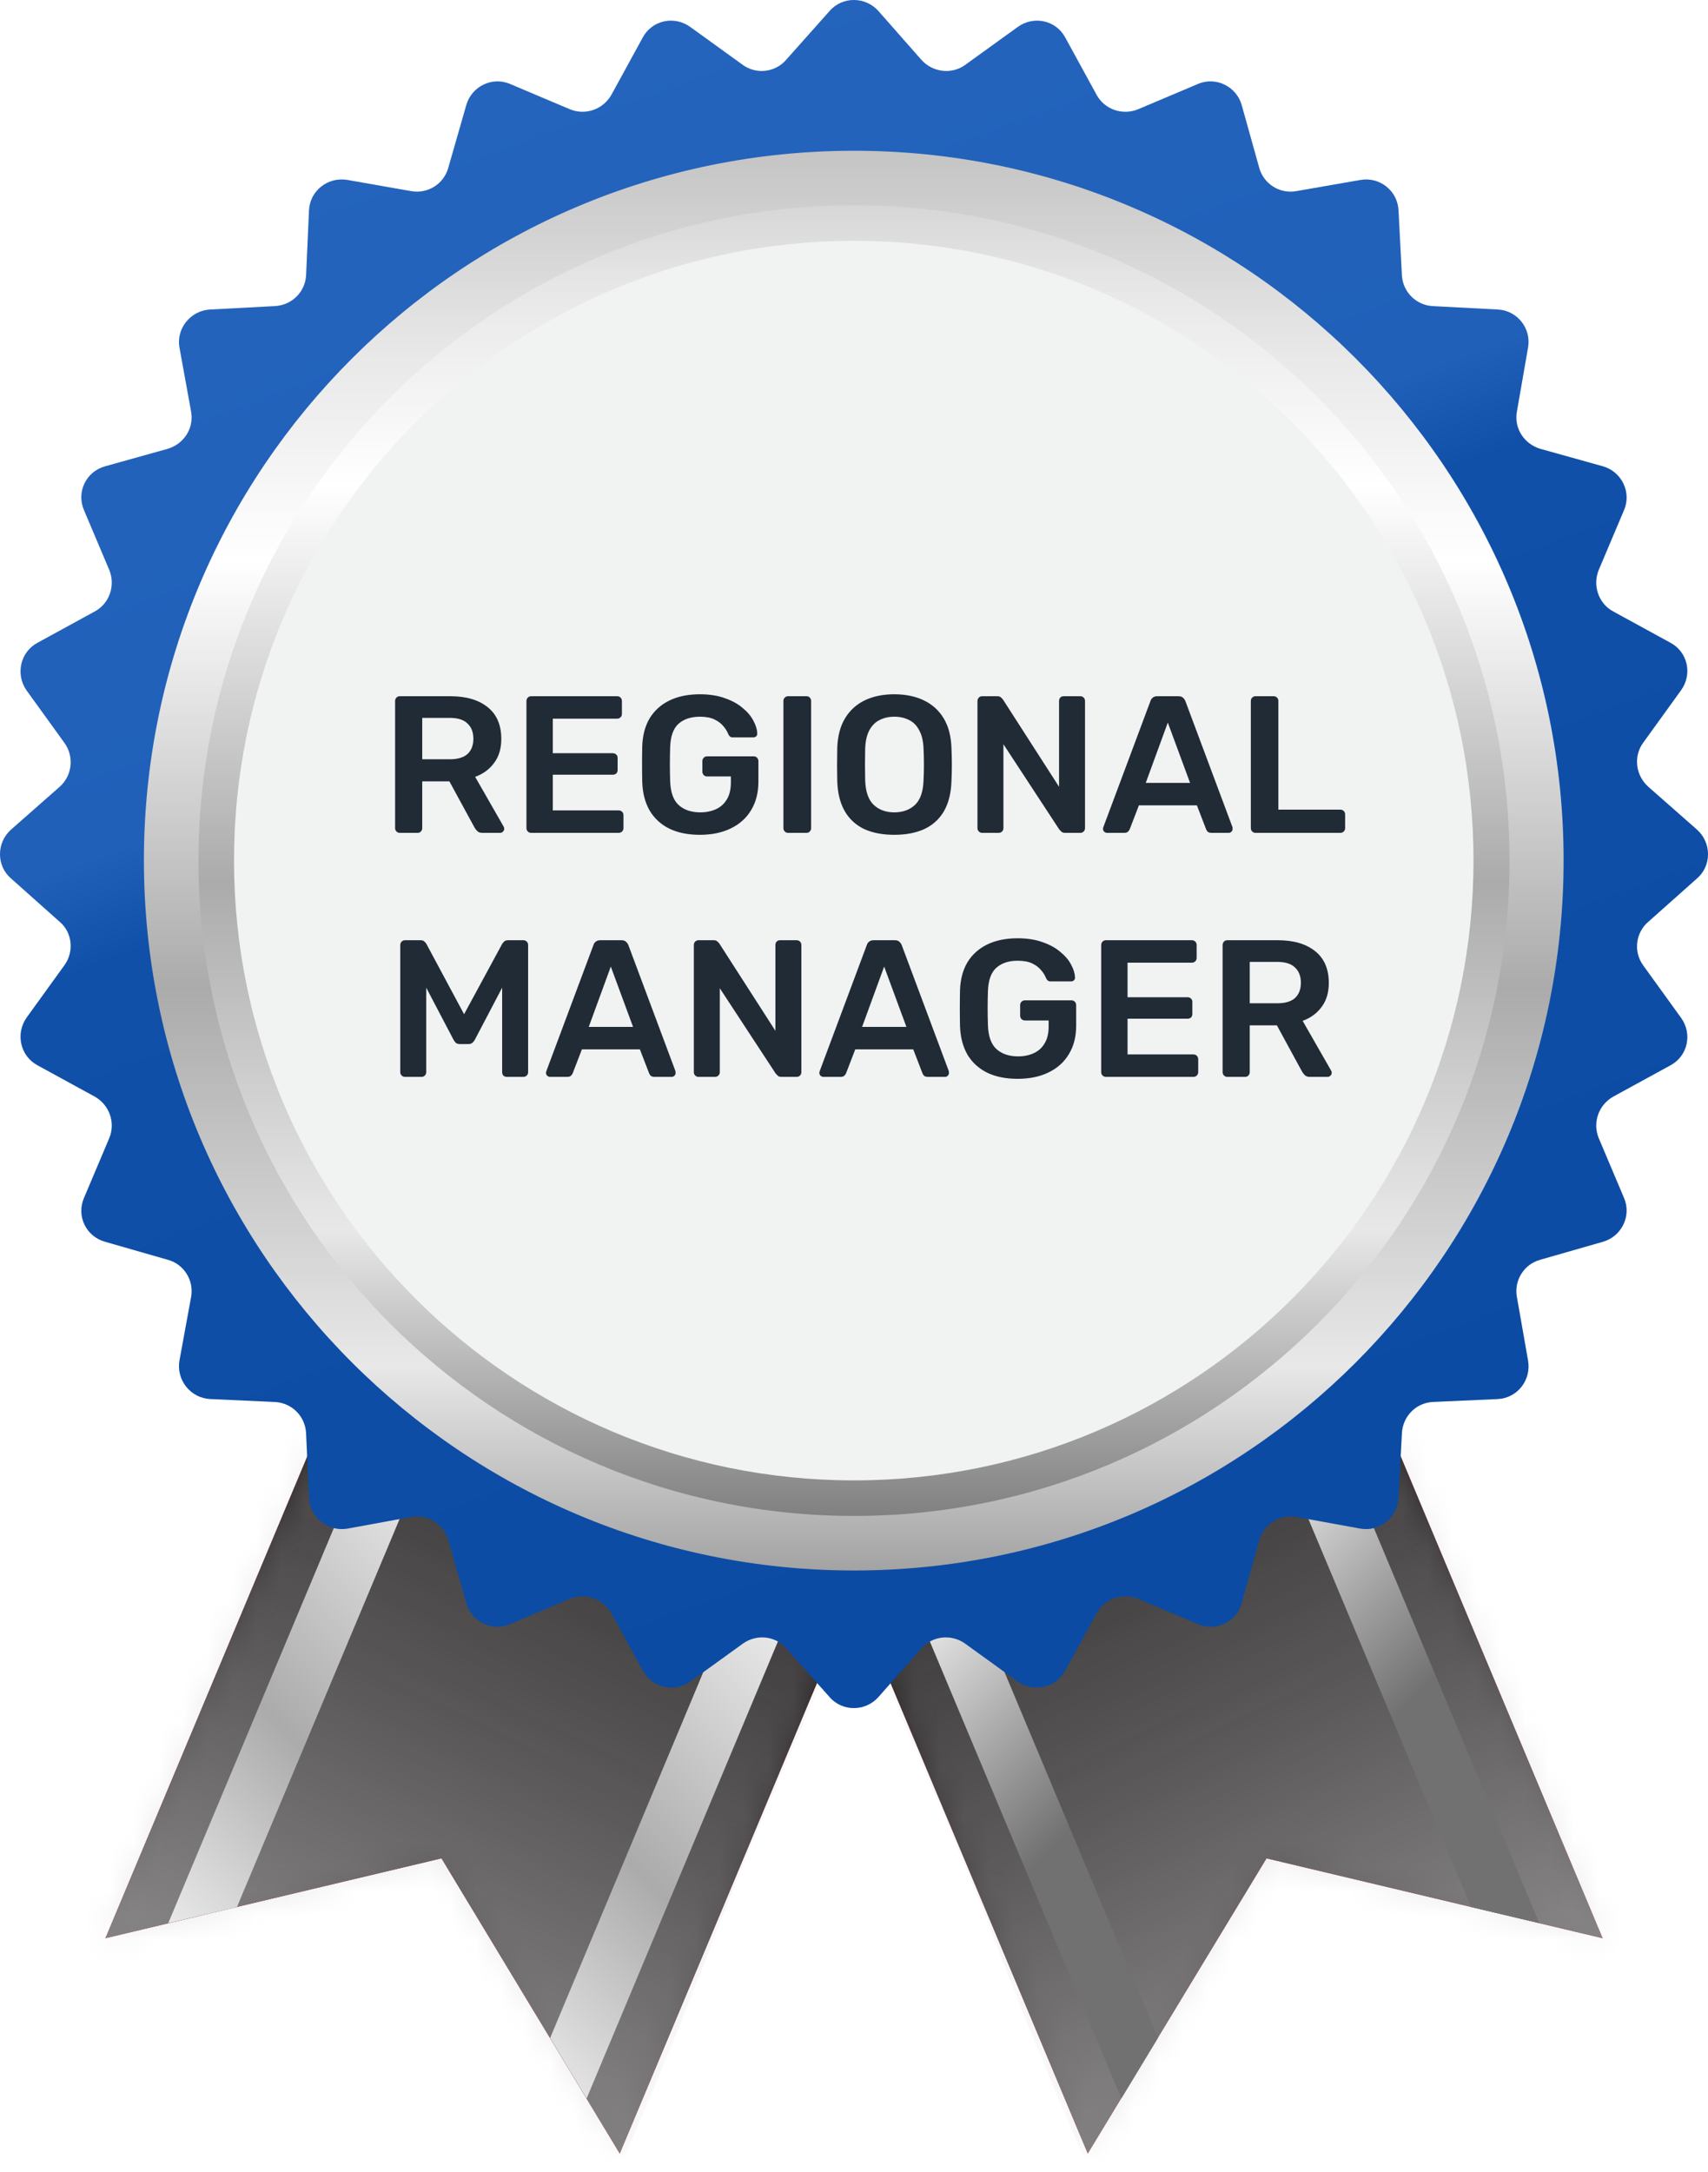 <svg width="70" height="89" viewBox="0 0 70 89" fill="none" xmlns="http://www.w3.org/2000/svg">
<path d="M44.581 88.253L51.906 76.158L65.679 79.431L48.633 38.752L27.535 47.595L44.581 88.253Z" fill="#F11616"/>
<path style="mix-blend-mode:soft-light" d="M44.581 88.253L51.906 76.158L65.679 79.431L48.633 38.752L27.535 47.595L44.581 88.253Z" fill="url(#paint0_linear_298_2102)"/>
<mask id="mask0_298_2102" style="mask-type:luminance" maskUnits="userSpaceOnUse" x="27" y="38" width="39" height="51">
<path d="M44.587 88.263L51.91 76.163L65.671 79.427L48.625 38.752L27.543 47.587L44.587 88.263Z" fill="white"/>
</mask>
<g mask="url(#mask0_298_2102)">
<g style="mix-blend-mode:multiply" opacity="0.4">
<path d="M29.092 49.471C29.238 50.083 29.384 50.688 29.531 51.287C30.948 51.008 32.345 50.748 33.742 50.289C33.563 49.73 33.543 49.092 33.184 48.573C31.826 48.892 30.529 49.371 29.092 49.471ZM33.184 48.573C33.543 49.092 33.563 49.73 33.742 50.289C34.221 50.156 34.694 50.023 35.16 49.89C35.08 49.271 34.9 48.712 34.581 48.233C34.128 48.353 33.663 48.466 33.184 48.573ZM34.581 48.233C34.9 48.712 35.08 49.271 35.16 49.89C35.798 49.73 36.397 49.551 37.036 49.371C36.816 48.812 36.856 48.014 36.397 47.734C35.798 47.907 35.193 48.074 34.581 48.233ZM36.397 47.734C36.856 48.014 36.816 48.812 37.036 49.371C37.415 49.271 37.794 49.111 38.194 48.992C37.934 48.493 38.114 47.515 37.515 47.375C37.142 47.495 36.77 47.614 36.397 47.734ZM37.515 47.375C38.114 47.515 37.934 48.493 38.194 48.992C38.653 48.812 39.092 48.633 39.551 48.453C39.411 47.854 39.391 46.876 38.832 46.916C38.393 47.076 37.954 47.229 37.515 47.375ZM38.832 46.916C39.391 46.876 39.411 47.854 39.551 48.453C40.13 48.233 40.689 47.994 41.248 47.734C41.148 47.096 41.008 46.157 40.469 46.297C39.923 46.51 39.378 46.716 38.832 46.916ZM40.469 46.297C41.008 46.157 41.148 47.096 41.248 47.734C41.707 47.535 42.186 47.335 42.665 47.136C42.485 46.397 42.505 45.499 41.846 45.738C41.394 45.925 40.935 46.111 40.469 46.297ZM41.846 45.738C42.505 45.499 42.485 46.397 42.665 47.136C43.184 46.936 43.683 46.656 44.202 46.417C44.062 45.918 44.202 44.76 43.343 45.099C42.851 45.312 42.352 45.525 41.846 45.738ZM43.343 45.099C44.202 44.76 44.062 45.918 44.202 46.417C44.481 46.297 44.761 46.157 45.02 46.018C44.82 45.459 44.96 44.461 44.142 44.74C43.876 44.86 43.609 44.98 43.343 45.099ZM44.142 44.74C44.96 44.461 44.82 45.459 45.02 46.018C45.359 45.858 45.679 45.698 45.998 45.539C45.798 44.98 45.918 43.962 45.1 44.321C44.78 44.468 44.461 44.607 44.142 44.74ZM45.1 44.321C45.918 43.962 45.798 44.98 45.998 45.539C46.49 45.286 46.989 45.033 47.495 44.78C47.389 44.354 47.282 43.922 47.176 43.483C46.916 43.583 46.816 43.583 46.557 43.662C46.078 43.889 45.592 44.108 45.1 44.321ZM46.557 43.662C46.816 43.583 46.916 43.583 47.176 43.483C47.282 43.922 47.389 44.354 47.495 44.78C48.014 44.501 48.546 44.221 49.092 43.942C48.985 43.529 48.879 43.117 48.772 42.704C48.513 42.804 48.393 42.824 48.134 42.944C47.601 43.183 47.076 43.423 46.557 43.662ZM48.134 42.944C48.393 42.824 48.513 42.804 48.772 42.704C48.879 43.117 48.985 43.529 49.092 43.942C49.411 43.769 49.737 43.596 50.07 43.423C49.963 43.01 49.857 42.605 49.751 42.205C49.491 42.325 49.371 42.365 49.092 42.485C48.772 42.631 48.453 42.784 48.134 42.944ZM49.092 42.485C49.371 42.365 49.491 42.325 49.751 42.205C49.857 42.605 49.963 43.01 50.07 43.423C50.589 43.123 51.128 42.844 51.687 42.565C51.58 42.179 51.474 41.793 51.367 41.407C51.108 41.547 50.968 41.587 50.689 41.726C50.156 41.979 49.624 42.232 49.092 42.485ZM50.689 41.726C50.968 41.587 51.108 41.547 51.367 41.407C51.474 41.793 51.58 42.179 51.687 42.565C51.946 42.425 52.225 42.285 52.485 42.145C52.379 41.773 52.279 41.4 52.186 41.028C51.906 41.147 51.766 41.207 51.487 41.347C51.221 41.467 50.955 41.593 50.689 41.726ZM29.531 51.287C29.917 52.778 30.336 54.241 30.788 55.678C31.986 59.251 33.483 62.684 35.04 66.078C35.426 66.929 35.812 67.781 36.198 68.632C37.295 71.207 38.473 73.822 39.531 76.417C41.028 75.858 40.748 75.978 42.206 75.399C40.988 71.886 39.551 68.473 38.313 64.96C37.994 64.095 37.675 63.237 37.355 62.385C36.417 59.79 35.559 57.195 34.84 54.581C34.441 53.17 34.075 51.74 33.742 50.289C32.345 50.748 30.948 51.008 29.531 51.287ZM33.742 50.289C34.075 51.74 34.441 53.17 34.84 54.581C35.559 57.195 36.417 59.79 37.355 62.385C37.675 63.237 37.994 64.095 38.313 64.96C39.551 68.473 40.988 71.886 42.206 75.399C42.705 75.199 43.024 75.04 43.323 74.92C41.966 71.467 40.748 68.034 39.511 64.521C39.205 63.656 38.906 62.791 38.613 61.926C37.755 59.351 36.936 56.756 36.218 54.142C35.845 52.731 35.492 51.314 35.16 49.89C34.694 50.023 34.221 50.156 33.742 50.289ZM35.16 49.89C35.492 51.314 35.845 52.731 36.218 54.142C36.936 56.756 37.755 59.351 38.613 61.926C38.906 62.791 39.205 63.656 39.511 64.521C40.748 68.034 41.966 71.467 43.323 74.92C43.703 74.72 44.042 74.561 44.661 74.301C43.124 70.229 41.886 66.058 40.569 61.926C40.276 60.994 39.983 60.063 39.691 59.132C39.118 57.255 38.586 55.392 38.094 53.543C37.907 52.851 37.728 52.159 37.555 51.467C37.369 50.775 37.196 50.076 37.036 49.371C36.397 49.551 35.798 49.73 35.16 49.89ZM37.036 49.371C37.196 50.076 37.369 50.775 37.555 51.467C37.728 52.159 37.907 52.851 38.094 53.543C38.586 55.392 39.118 57.255 39.691 59.132C39.983 60.063 40.276 60.994 40.569 61.926C41.886 66.058 43.124 70.229 44.661 74.301C45.06 74.141 45.639 73.902 46.277 73.642C44.8 69.291 43.303 65.06 41.746 60.768C41.44 59.93 41.141 59.085 40.848 58.233C40.569 57.382 40.296 56.53 40.03 55.678C39.611 54.181 39.052 52.664 38.693 51.068C38.52 50.376 38.353 49.684 38.194 48.992C37.794 49.111 37.415 49.271 37.036 49.371ZM38.194 48.992C38.353 49.684 38.52 50.376 38.693 51.068C39.052 52.664 39.611 54.181 40.03 55.678C40.296 56.53 40.569 57.382 40.848 58.233C41.141 59.085 41.44 59.93 41.746 60.768C43.303 65.06 44.8 69.291 46.277 73.642C47.056 73.323 47.914 72.944 48.713 72.605C47.096 68.353 45.379 64.221 43.543 60.09C43.184 59.264 42.838 58.44 42.505 57.614C41.587 55.279 40.768 52.944 40.09 50.549C39.89 49.857 39.711 49.158 39.551 48.453C39.092 48.633 38.653 48.812 38.194 48.992ZM39.551 48.453C39.711 49.158 39.89 49.857 40.09 50.549C40.768 52.944 41.587 55.279 42.505 57.614C42.838 58.44 43.184 59.264 43.543 60.09C45.379 64.221 47.096 68.353 48.713 72.605C49.73 72.185 50.669 71.786 51.208 71.547C49.511 67.355 47.675 63.283 45.818 59.191C44.321 56.078 42.984 52.984 41.886 49.79C41.66 49.125 41.447 48.44 41.248 47.734C40.689 47.994 40.13 48.233 39.551 48.453ZM41.248 47.734C41.447 48.44 41.66 49.125 41.886 49.79C42.984 52.984 44.321 56.078 45.818 59.191C47.675 63.283 49.511 67.355 51.208 71.547C51.66 71.347 52.106 71.147 52.545 70.948C50.948 66.836 48.952 63.004 47.196 58.992C45.699 55.818 44.361 52.585 43.243 49.211C43.031 48.533 42.838 47.841 42.665 47.136C42.186 47.335 41.707 47.535 41.248 47.734ZM42.665 47.136C42.838 47.841 43.031 48.533 43.243 49.211C44.361 52.585 45.699 55.818 47.196 58.992C48.952 63.004 50.948 66.836 52.545 70.948C53.037 70.735 53.523 70.522 54.002 70.309C52.585 66.956 51.068 63.662 49.651 60.369C47.974 56.397 45.978 52.565 44.78 48.473C44.568 47.794 44.375 47.109 44.202 46.417C43.683 46.656 43.184 46.936 42.665 47.136ZM44.202 46.417C44.375 47.109 44.568 47.794 44.78 48.473C45.978 52.565 47.974 56.397 49.651 60.369C51.068 63.662 52.585 66.956 54.002 70.309C54.255 70.203 54.508 70.096 54.761 69.99C53.283 66.676 51.886 63.323 50.409 60.03C48.752 56.078 46.936 52.205 45.619 48.074C45.406 47.395 45.206 46.71 45.02 46.018C44.761 46.157 44.481 46.297 44.202 46.417ZM45.02 46.018C45.206 46.71 45.406 47.395 45.619 48.074C46.936 52.205 48.752 56.078 50.409 60.03C51.886 63.323 53.283 66.676 54.761 69.99C55.066 69.857 55.366 69.724 55.659 69.591C54.281 66.237 52.884 62.884 51.367 59.571C49.591 55.639 47.934 51.646 46.597 47.555C46.384 46.889 46.184 46.217 45.998 45.539C45.679 45.698 45.359 45.858 45.02 46.018ZM45.998 45.539C46.184 46.217 46.384 46.889 46.597 47.555C47.934 51.646 49.591 55.639 51.367 59.571C52.884 62.884 54.281 66.237 55.659 69.591C56.124 69.378 56.59 69.171 57.056 68.972C55.978 66.477 54.92 63.962 53.842 61.447C51.746 56.656 49.551 51.906 48.074 46.836C47.861 46.144 47.668 45.459 47.495 44.78C46.989 45.033 46.49 45.286 45.998 45.539ZM47.495 44.78C47.668 45.459 47.861 46.144 48.074 46.836C49.551 51.906 51.746 56.656 53.842 61.447C54.92 63.962 55.978 66.477 57.056 68.972C57.548 68.759 58.041 68.539 58.533 68.313C57.475 65.798 56.397 63.283 55.319 60.788C53.243 55.978 51.208 51.068 49.691 46.018C49.478 45.326 49.278 44.634 49.092 43.942C48.546 44.221 48.014 44.501 47.495 44.78ZM49.092 43.942C49.278 44.634 49.478 45.326 49.691 46.018C51.208 51.068 53.243 55.978 55.319 60.788C56.397 63.283 57.475 65.798 58.533 68.313C58.839 68.18 59.145 68.047 59.451 67.914C58.214 65.419 57.275 62.844 56.158 60.329C54.122 55.459 52.285 50.529 50.669 45.459C50.456 44.78 50.256 44.102 50.07 43.423C49.737 43.596 49.411 43.769 49.092 43.942ZM50.07 43.423C50.256 44.102 50.456 44.78 50.669 45.459C52.285 50.529 54.122 55.459 56.158 60.329C57.275 62.844 58.214 65.419 59.451 67.914C59.943 67.701 60.442 67.481 60.948 67.255C60.17 65.638 59.511 63.882 58.752 62.225C58.407 61.374 58.067 60.522 57.734 59.67C55.858 54.66 53.862 49.71 52.285 44.66C52.086 43.968 51.886 43.27 51.687 42.565C51.128 42.844 50.589 43.123 50.07 43.423ZM51.687 42.565C51.886 43.27 52.086 43.968 52.285 44.66C53.862 49.71 55.858 54.66 57.734 59.67C58.067 60.522 58.407 61.374 58.752 62.225C59.511 63.882 60.17 65.638 60.948 67.255C61.188 67.149 61.434 67.042 61.687 66.936C61.028 65.219 60.21 63.602 59.591 61.866C59.245 61.014 58.899 60.163 58.553 59.311C56.617 54.341 54.601 49.351 53.084 44.241C52.884 43.549 52.685 42.851 52.485 42.145C52.225 42.285 51.946 42.425 51.687 42.565ZM39.531 76.417C39.85 77.189 40.163 77.954 40.469 78.712C42.206 83.363 44.122 87.894 46.198 92.365C46.49 92.99 46.783 93.609 47.076 94.221C47.382 94.833 47.695 95.445 48.014 96.058C49.231 98.493 50.509 100.888 51.886 103.203C52.924 102.405 54.082 101.746 55.12 101.028C53.124 98.992 51.647 96.477 50.17 94.002C49.664 93.15 49.185 92.285 48.733 91.407C46.437 87.036 44.74 82.345 43.084 77.635C42.791 76.889 42.498 76.144 42.206 75.399C40.748 75.978 41.028 75.858 39.531 76.417ZM42.206 75.399C42.498 76.144 42.791 76.889 43.084 77.635C44.74 82.345 46.437 87.036 48.733 91.407C49.185 92.285 49.664 93.15 50.17 94.002C51.647 96.477 53.124 98.992 55.12 101.028C55.479 100.801 55.838 100.575 56.198 100.349C54.481 98.014 53.004 95.499 51.627 92.944C51.121 92.106 50.635 91.261 50.17 90.409C47.854 86.138 46.098 81.606 44.221 77.135C43.916 76.404 43.616 75.665 43.323 74.92C43.024 75.04 42.705 75.199 42.206 75.399ZM43.323 74.92C43.616 75.665 43.916 76.404 44.221 77.135C46.098 81.606 47.854 86.138 50.17 90.409C50.635 91.261 51.121 92.106 51.627 92.944C53.004 95.499 54.481 98.014 56.198 100.349C56.69 100.043 57.182 99.744 57.675 99.451C57.329 98.785 56.989 98.12 56.657 97.455C56.324 96.803 55.991 96.144 55.659 95.479C55.02 94.161 54.361 92.844 53.683 91.527C53.204 90.708 52.745 89.87 52.265 89.052C49.91 84.94 47.675 80.768 45.599 76.497C45.279 75.778 44.967 75.046 44.661 74.301C44.042 74.561 43.703 74.72 43.323 74.92ZM44.661 74.301C44.967 75.046 45.279 75.778 45.599 76.497C47.675 80.768 49.91 84.94 52.265 89.052C52.745 89.87 53.204 90.708 53.683 91.527C54.361 92.844 55.02 94.161 55.659 95.479C55.991 96.144 56.324 96.803 56.657 97.455C56.989 98.12 57.329 98.785 57.675 99.451C57.981 99.264 58.293 99.085 58.613 98.912C58.194 98.094 57.794 97.275 57.415 96.457C57.029 95.632 56.643 94.813 56.258 94.002C55.499 92.345 54.721 90.708 53.862 89.132C53.463 88.413 53.071 87.688 52.685 86.956C50.728 83.303 48.852 79.611 47.196 75.818C46.889 75.086 46.584 74.361 46.277 73.642C45.639 73.902 45.06 74.141 44.661 74.301ZM46.277 73.642C46.584 74.361 46.889 75.086 47.196 75.818C48.852 79.611 50.728 83.303 52.685 86.956C53.071 87.688 53.463 88.413 53.862 89.132C54.721 90.708 55.499 92.345 56.258 94.002C56.643 94.813 57.029 95.632 57.415 96.457C57.794 97.275 58.194 98.094 58.613 98.912C58.985 98.712 59.365 98.513 59.751 98.313C58.792 96.397 57.994 94.401 57.156 92.445C56.876 91.793 56.603 91.134 56.337 90.469C55.798 89.151 55.239 87.834 54.661 86.537C54.221 85.565 53.789 84.594 53.363 83.623C52.086 80.688 50.848 77.734 49.591 74.8C49.298 74.068 49.005 73.336 48.713 72.605C47.914 72.944 47.056 73.323 46.277 73.642ZM48.713 72.605C49.005 73.336 49.298 74.068 49.591 74.8C50.848 77.734 52.086 80.688 53.363 83.623C53.789 84.594 54.221 85.565 54.661 86.537C55.239 87.834 55.798 89.151 56.337 90.469C56.603 91.134 56.876 91.793 57.156 92.445C57.994 94.401 58.792 96.397 59.751 98.313C60.23 98.06 60.722 97.814 61.227 97.575C60.01 95 59.271 92.245 58.174 89.591C57.921 88.925 57.668 88.26 57.415 87.594C57.162 86.942 56.896 86.284 56.617 85.618C56.231 84.634 55.845 83.649 55.459 82.664C54.321 79.69 53.204 76.696 52.066 73.742C51.786 73.01 51.5 72.278 51.208 71.547C50.669 71.786 49.73 72.185 48.713 72.605ZM51.208 71.547C51.5 72.278 51.786 73.01 52.066 73.742C53.204 76.696 54.321 79.69 55.459 82.664C55.845 83.649 56.231 84.634 56.617 85.618C56.896 86.284 57.162 86.942 57.415 87.594C57.668 88.26 57.921 88.925 58.174 89.591C59.271 92.245 60.01 95 61.227 97.575C61.653 97.375 62.086 97.175 62.525 96.976C61.327 94.541 60.629 91.846 59.651 89.311C59.351 88.473 59.032 87.635 58.693 86.796C58.333 85.891 57.974 84.98 57.615 84.062C56.218 80.389 54.9 76.716 53.423 73.143C53.13 72.412 52.838 71.68 52.545 70.948C52.106 71.147 51.66 71.347 51.208 71.547ZM52.545 70.948C52.838 71.68 53.13 72.412 53.423 73.143C54.9 76.716 56.218 80.389 57.615 84.062C57.974 84.98 58.333 85.891 58.693 86.796C59.032 87.635 59.351 88.473 59.651 89.311C60.629 91.846 61.327 94.541 62.525 96.976C62.991 96.75 63.476 96.53 63.982 96.317C62.585 93.762 61.866 90.928 60.868 88.193C60.569 87.275 60.23 86.377 59.89 85.479C59.557 84.614 59.225 83.749 58.892 82.884C57.575 79.431 56.277 75.958 54.88 72.505C54.587 71.773 54.295 71.041 54.002 70.309C53.523 70.522 53.037 70.735 52.545 70.948ZM54.002 70.309C54.295 71.041 54.587 71.773 54.88 72.505C56.277 75.958 57.575 79.431 58.892 82.884C59.225 83.749 59.557 84.614 59.89 85.479C60.23 86.377 60.569 87.275 60.868 88.193C61.866 90.928 62.585 93.762 63.982 96.317C64.248 96.197 64.514 96.078 64.78 95.958C63.603 93.243 62.884 90.409 61.806 87.654C61.447 86.796 61.088 85.938 60.728 85.08C58.952 80.788 57.375 76.457 55.639 72.165C55.346 71.433 55.053 70.708 54.761 69.99C54.508 70.096 54.255 70.203 54.002 70.309ZM54.761 69.99C55.053 70.708 55.346 71.433 55.639 72.165C57.375 76.457 58.952 80.788 60.728 85.08C61.088 85.938 61.447 86.796 61.806 87.654C62.884 90.409 63.603 93.243 64.78 95.958C65.113 95.825 65.439 95.685 65.758 95.539C64.301 92.225 63.283 88.772 61.946 85.439C61.574 84.534 61.208 83.623 60.848 82.704C59.411 79.052 58.054 75.379 56.557 71.766C56.264 71.034 55.965 70.309 55.659 69.591C55.366 69.724 55.066 69.857 54.761 69.99ZM55.659 69.591C55.965 70.309 56.264 71.034 56.557 71.766C58.054 75.379 59.411 79.052 60.848 82.704C61.208 83.623 61.574 84.534 61.946 85.439C63.283 88.772 64.301 92.225 65.758 95.539C66.277 95.326 66.796 95.106 67.315 94.88C65.898 91.726 64.92 88.373 63.583 85.159C63.25 84.388 62.924 83.609 62.605 82.824C61.008 78.932 59.511 75.04 57.954 71.147C57.661 70.429 57.362 69.704 57.056 68.972C56.59 69.171 56.124 69.378 55.659 69.591ZM57.056 68.972C57.362 69.704 57.661 70.429 57.954 71.147C59.511 75.04 61.008 78.932 62.605 82.824C62.924 83.609 63.25 84.388 63.583 85.159C64.92 88.373 65.898 91.726 67.315 94.88C67.874 94.654 68.44 94.421 69.012 94.181C67.715 90.948 66.517 87.714 65.16 84.521C64.827 83.736 64.501 82.957 64.182 82.185C62.565 78.293 61.128 74.361 59.451 70.489C59.145 69.77 58.839 69.045 58.533 68.313C58.041 68.539 57.548 68.759 57.056 68.972ZM58.533 68.313C58.839 69.045 59.145 69.77 59.451 70.489C61.128 74.361 62.565 78.293 64.182 82.185C64.501 82.957 64.827 83.736 65.16 84.521C66.517 87.714 67.715 90.948 69.012 94.181C69.371 94.035 69.731 93.889 70.09 93.742C68.473 90.629 67.515 87.275 66.078 84.141C65.745 83.37 65.412 82.598 65.08 81.826C63.443 77.954 61.966 74.002 60.349 70.09C60.056 69.371 59.757 68.646 59.451 67.914C59.145 68.047 58.839 68.18 58.533 68.313ZM59.451 67.914C59.757 68.646 60.056 69.371 60.349 70.09C61.966 74.002 63.443 77.954 65.08 81.826C65.412 82.598 65.745 83.37 66.078 84.141C67.515 87.275 68.473 90.629 70.09 93.742C70.675 93.503 71.261 93.263 71.846 93.024C70.369 89.451 68.892 85.778 67.275 82.245C66.73 81.074 66.204 79.897 65.699 78.712C64.341 75.618 63.144 72.545 61.866 69.451C61.56 68.719 61.254 67.987 60.948 67.255C60.442 67.481 59.943 67.701 59.451 67.914ZM60.948 67.255C61.254 67.987 61.56 68.719 61.866 69.451C63.144 72.545 64.341 75.618 65.699 78.712C66.204 79.897 66.73 81.074 67.275 82.245C68.892 85.778 70.369 89.451 71.846 93.024C72.139 92.904 72.432 92.784 72.725 92.664C71.088 89.171 69.651 85.479 68.034 81.946C67.515 80.761 67.003 79.577 66.497 78.393C65.16 75.279 63.922 72.225 62.605 69.132C62.299 68.4 61.993 67.668 61.687 66.936C61.434 67.042 61.188 67.149 60.948 67.255Z" fill="url(#paint1_linear_298_2102)" fill-opacity="0.5"/>
</g>
</g>
<path d="M60.289 78.153L44.501 40.489L46.657 39.571L63.084 78.812L60.289 78.153Z" fill="url(#paint2_linear_298_2102)"/>
<path d="M45.958 85.998L29.511 46.756L31.667 45.858L47.455 83.523L45.958 85.998Z" fill="url(#paint3_linear_298_2102)"/>
<path d="M25.399 88.254L18.094 76.158L4.321 79.431L21.367 38.752L42.445 47.595L25.399 88.254Z" fill="#F11616"/>
<path style="mix-blend-mode:soft-light" d="M25.399 88.254L18.094 76.158L4.321 79.431L21.367 38.752L42.445 47.595L25.399 88.254Z" fill="url(#paint4_linear_298_2102)"/>
<mask id="mask1_298_2102" style="mask-type:luminance" maskUnits="userSpaceOnUse" x="4" y="38" width="39" height="51">
<path d="M25.405 88.263L18.084 76.164L4.323 79.427L21.369 38.752L42.451 47.587L25.405 88.263Z" fill="white"/>
</mask>
<g mask="url(#mask1_298_2102)">
<g style="mix-blend-mode:multiply" opacity="0.4">
<path d="M40.908 49.471C40.762 50.083 40.615 50.688 40.469 51.287C39.052 51.008 37.655 50.748 36.257 50.289C36.437 49.73 36.437 49.092 36.796 48.573C38.173 48.892 39.471 49.371 40.908 49.471ZM36.796 48.573C36.437 49.092 36.437 49.73 36.257 50.289C35.778 50.156 35.299 50.023 34.82 49.89C34.92 49.271 35.1 48.712 35.419 48.233C35.871 48.353 36.331 48.466 36.796 48.573ZM35.419 48.233C35.1 48.712 34.92 49.271 34.82 49.89C34.202 49.73 33.583 49.551 32.964 49.371C33.184 48.812 33.124 48.014 33.603 47.734C34.202 47.907 34.807 48.074 35.419 48.233ZM33.603 47.734C33.124 48.014 33.184 48.812 32.964 49.371C32.585 49.271 32.185 49.112 31.806 48.992C32.066 48.493 31.886 47.515 32.485 47.375C32.858 47.495 33.23 47.615 33.603 47.734ZM32.485 47.375C31.886 47.515 32.066 48.493 31.806 48.992C31.347 48.812 30.888 48.633 30.429 48.453C30.589 47.854 30.609 46.876 31.168 46.916C31.607 47.076 32.046 47.229 32.485 47.375ZM31.168 46.916C30.609 46.876 30.589 47.854 30.429 48.453C29.87 48.233 29.311 47.994 28.752 47.734C28.852 47.096 28.992 46.157 29.511 46.297C30.07 46.51 30.622 46.716 31.168 46.916ZM29.511 46.297C28.992 46.157 28.852 47.096 28.752 47.734C28.273 47.535 27.814 47.335 27.335 47.136C27.495 46.397 27.495 45.499 28.134 45.738C28.599 45.925 29.058 46.111 29.511 46.297ZM28.134 45.738C27.495 45.499 27.495 46.397 27.335 47.136C26.816 46.936 26.297 46.657 25.778 46.417C25.938 45.918 25.798 44.76 26.637 45.1C27.142 45.312 27.641 45.525 28.134 45.738ZM26.637 45.1C25.798 44.76 25.938 45.918 25.778 46.417C25.519 46.297 25.239 46.157 24.96 46.018C25.16 45.459 25.04 44.461 25.838 44.74C26.104 44.86 26.37 44.98 26.637 45.1ZM25.838 44.74C25.04 44.461 25.16 45.459 24.96 46.018C24.641 45.858 24.321 45.698 24.002 45.539C24.201 44.98 24.062 43.962 24.88 44.321C25.2 44.468 25.519 44.607 25.838 44.74ZM24.88 44.321C24.062 43.962 24.201 44.98 24.002 45.539C23.496 45.286 22.997 45.033 22.505 44.78C22.611 44.354 22.718 43.922 22.824 43.483C23.064 43.583 23.183 43.583 23.443 43.663C23.922 43.889 24.401 44.108 24.88 44.321ZM23.443 43.663C23.183 43.583 23.064 43.583 22.824 43.483C22.718 43.922 22.611 44.354 22.505 44.78C21.973 44.501 21.44 44.221 20.908 43.942C21.015 43.529 21.121 43.117 21.227 42.704C21.487 42.804 21.607 42.824 21.866 42.944C22.398 43.183 22.924 43.423 23.443 43.663ZM21.866 42.944C21.607 42.824 21.487 42.804 21.227 42.704C21.121 43.117 21.015 43.529 20.908 43.942C20.589 43.769 20.263 43.596 19.93 43.423C20.037 43.01 20.143 42.605 20.249 42.205C20.509 42.325 20.629 42.365 20.908 42.485C21.227 42.631 21.547 42.784 21.866 42.944ZM20.908 42.485C20.629 42.365 20.509 42.325 20.249 42.205C20.143 42.605 20.037 43.01 19.93 43.423C19.391 43.123 18.852 42.844 18.313 42.565C18.42 42.179 18.52 41.793 18.613 41.407C18.892 41.547 19.032 41.587 19.311 41.726C19.843 41.979 20.376 42.232 20.908 42.485ZM19.311 41.726C19.032 41.587 18.892 41.547 18.613 41.407C18.52 41.793 18.42 42.179 18.313 42.565C18.054 42.425 17.774 42.285 17.515 42.145C17.621 41.773 17.721 41.4 17.814 41.028C18.094 41.148 18.233 41.207 18.513 41.347C18.779 41.467 19.045 41.593 19.311 41.726ZM40.469 51.287C40.083 52.778 39.664 54.241 39.212 55.678C37.994 59.251 36.497 62.684 34.96 66.078C34.574 66.929 34.188 67.781 33.802 68.632C32.684 71.207 31.527 73.822 30.449 76.417C28.952 75.858 29.251 75.978 27.794 75.399C29.012 71.886 30.449 68.473 31.666 64.96C31.999 64.095 32.319 63.237 32.625 62.385C33.563 59.79 34.441 57.195 35.16 54.581C35.559 53.17 35.925 51.74 36.257 50.289C37.655 50.748 39.052 51.008 40.469 51.287ZM36.257 50.289C35.925 51.74 35.559 53.17 35.16 54.581C34.441 57.195 33.563 59.79 32.625 62.385C32.319 63.237 31.999 64.095 31.666 64.96C30.449 68.473 29.012 71.886 27.794 75.399C27.275 75.199 26.976 75.04 26.677 74.92C28.014 71.467 29.251 68.034 30.489 64.521C30.795 63.656 31.088 62.791 31.367 61.926C32.245 59.351 33.044 56.756 33.762 54.142C34.148 52.731 34.501 51.314 34.82 49.89C35.299 50.023 35.778 50.156 36.257 50.289ZM34.82 49.89C34.501 51.314 34.148 52.731 33.762 54.142C33.044 56.756 32.245 59.351 31.367 61.926C31.088 62.791 30.795 63.656 30.489 64.521C29.251 68.034 28.014 71.467 26.677 74.92C26.297 74.72 25.958 74.561 25.319 74.301C26.856 70.229 28.094 66.058 29.411 61.926C29.717 60.995 30.01 60.063 30.289 59.132C30.861 57.255 31.4 55.392 31.906 53.543C32.092 52.851 32.272 52.159 32.445 51.467C32.618 50.775 32.791 50.076 32.964 49.371C33.583 49.551 34.202 49.73 34.82 49.89ZM32.964 49.371C32.791 50.076 32.618 50.775 32.445 51.467C32.272 52.159 32.092 52.851 31.906 53.543C31.4 55.392 30.861 57.255 30.289 59.132C30.01 60.063 29.717 60.995 29.411 61.926C28.094 66.058 26.856 70.229 25.319 74.301C24.94 74.141 24.361 73.902 23.703 73.642C25.2 69.291 26.677 65.06 28.253 60.768C28.559 59.93 28.852 59.085 29.132 58.233C29.424 57.382 29.704 56.53 29.97 55.678C30.389 54.181 30.928 52.664 31.287 51.068C31.474 50.376 31.647 49.684 31.806 48.992C32.185 49.112 32.585 49.271 32.964 49.371ZM31.806 48.992C31.647 49.684 31.474 50.376 31.287 51.068C30.928 52.664 30.389 54.181 29.97 55.678C29.704 56.53 29.424 57.382 29.132 58.233C28.852 59.085 28.559 59.93 28.253 60.768C26.677 65.06 25.2 69.291 23.703 73.642C22.944 73.323 22.086 72.944 21.267 72.605C22.904 68.353 24.621 64.221 26.457 60.09C26.816 59.265 27.162 58.44 27.495 57.615C28.413 55.279 29.231 52.944 29.91 50.549C30.096 49.857 30.269 49.158 30.429 48.453C30.888 48.633 31.347 48.812 31.806 48.992ZM30.429 48.453C30.269 49.158 30.096 49.857 29.91 50.549C29.231 52.944 28.413 55.279 27.495 57.615C27.162 58.44 26.816 59.265 26.457 60.09C24.621 64.221 22.904 68.353 21.267 72.605C20.269 72.185 19.331 71.786 18.792 71.547C20.489 67.355 22.325 63.283 24.181 59.191C25.659 56.078 26.996 52.984 28.114 49.79C28.34 49.125 28.553 48.44 28.752 47.734C29.311 47.994 29.87 48.233 30.429 48.453ZM28.752 47.734C28.553 48.44 28.34 49.125 28.114 49.79C26.996 52.984 25.659 56.078 24.181 59.191C22.325 63.283 20.489 67.355 18.792 71.547C18.34 71.347 17.887 71.147 17.435 70.948C19.032 66.836 21.028 63.004 22.784 58.992C24.301 55.818 25.639 52.585 26.736 49.211C26.949 48.533 27.149 47.841 27.335 47.136C27.814 47.335 28.273 47.535 28.752 47.734ZM27.335 47.136C27.149 47.841 26.949 48.533 26.736 49.211C25.639 52.585 24.301 55.818 22.784 58.992C21.028 63.004 19.032 66.836 17.435 70.948C16.956 70.735 16.477 70.522 15.998 70.309C17.415 66.956 18.932 63.663 20.349 60.369C22.006 56.397 24.022 52.565 25.219 48.473C25.432 47.794 25.619 47.109 25.778 46.417C26.297 46.657 26.816 46.936 27.335 47.136ZM25.778 46.417C25.619 47.109 25.432 47.794 25.219 48.473C24.022 52.565 22.006 56.397 20.349 60.369C18.932 63.663 17.415 66.956 15.998 70.309C15.745 70.203 15.492 70.096 15.239 69.99C16.697 66.676 18.094 63.323 19.591 60.03C21.247 56.078 23.044 52.205 24.361 48.074C24.574 47.395 24.774 46.71 24.96 46.018C25.239 46.157 25.519 46.297 25.778 46.417ZM24.96 46.018C24.774 46.71 24.574 47.395 24.361 48.074C23.044 52.205 21.247 56.078 19.591 60.03C18.094 63.323 16.697 66.676 15.239 69.99C14.933 69.857 14.627 69.724 14.321 69.591C15.698 66.237 17.116 62.884 18.613 59.571C20.389 55.639 22.066 51.647 23.383 47.555C23.609 46.889 23.816 46.217 24.002 45.539C24.321 45.698 24.641 45.858 24.96 46.018ZM24.002 45.539C23.816 46.217 23.609 46.889 23.383 47.555C22.066 51.647 20.389 55.639 18.613 59.571C17.116 62.884 15.698 66.237 14.321 69.591C13.855 69.378 13.396 69.171 12.944 68.972C14.022 66.477 15.08 63.962 16.158 61.447C18.253 56.657 20.429 51.906 21.926 46.836C22.126 46.144 22.319 45.459 22.505 44.78C22.997 45.033 23.496 45.286 24.002 45.539ZM22.505 44.78C22.319 45.459 22.126 46.144 21.926 46.836C20.429 51.906 18.253 56.657 16.158 61.447C15.08 63.962 14.022 66.477 12.944 68.972C12.452 68.759 11.959 68.539 11.467 68.313C12.525 65.798 13.603 63.283 14.681 60.788C16.756 55.978 18.792 51.068 20.309 46.018C20.522 45.326 20.722 44.634 20.908 43.942C21.44 44.221 21.973 44.501 22.505 44.78ZM20.908 43.942C20.722 44.634 20.522 45.326 20.309 46.018C18.792 51.068 16.756 55.978 14.681 60.788C13.603 63.283 12.525 65.798 11.467 68.313C11.161 68.18 10.855 68.047 10.549 67.914C11.786 65.419 12.724 62.844 13.842 60.329C15.878 55.459 17.714 50.529 19.331 45.459C19.544 44.78 19.744 44.102 19.93 43.423C20.263 43.596 20.589 43.769 20.908 43.942ZM19.93 43.423C19.744 44.102 19.544 44.78 19.331 45.459C17.714 50.529 15.878 55.459 13.842 60.329C12.724 62.844 11.786 65.419 10.549 67.914C10.056 67.701 9.557 67.481 9.052 67.255C9.81 65.638 10.489 63.882 11.247 62.225C11.593 61.374 11.933 60.522 12.265 59.67C14.142 54.66 16.118 49.71 17.695 44.66C17.907 43.968 18.114 43.27 18.313 42.565C18.852 42.844 19.391 43.123 19.93 43.423ZM18.313 42.565C18.114 43.27 17.907 43.968 17.695 44.66C16.118 49.71 14.142 54.66 12.265 59.67C11.933 60.522 11.593 61.374 11.247 62.225C10.489 63.882 9.81 65.638 9.052 67.255C8.799 67.149 8.553 67.042 8.313 66.936C8.972 65.219 9.77 63.603 10.389 61.866C10.735 61.014 11.081 60.163 11.427 59.311C13.383 54.341 15.379 49.351 16.896 44.241C17.109 43.549 17.315 42.851 17.515 42.145C17.774 42.285 18.054 42.425 18.313 42.565ZM30.449 76.417C30.143 77.189 29.837 77.954 29.531 78.712C27.794 83.363 25.858 87.894 23.802 92.365C23.509 92.99 23.21 93.609 22.904 94.221C22.611 94.834 22.305 95.446 21.986 96.058C20.748 98.493 19.471 100.888 18.094 103.203C17.076 102.405 15.898 101.746 14.88 101.028C16.876 98.992 18.353 96.477 19.83 94.002C20.336 93.15 20.815 92.285 21.267 91.407C23.543 87.036 25.239 82.345 26.916 77.635C27.195 76.889 27.488 76.144 27.794 75.399C29.251 75.978 28.952 75.858 30.449 76.417ZM27.794 75.399C27.488 76.144 27.195 76.889 26.916 77.635C25.239 82.345 23.543 87.036 21.267 91.407C20.815 92.285 20.336 93.15 19.83 94.002C18.353 96.477 16.876 98.992 14.88 101.028C14.521 100.802 14.155 100.575 13.782 100.349C15.519 98.014 16.996 95.499 18.373 92.944C18.879 92.106 19.358 91.261 19.81 90.409C22.126 86.138 23.902 81.607 25.778 77.135C26.084 76.404 26.384 75.665 26.677 74.92C26.976 75.04 27.275 75.199 27.794 75.399ZM26.677 74.92C26.384 75.665 26.084 76.404 25.778 77.135C23.902 81.607 22.126 86.138 19.81 90.409C19.358 91.261 18.879 92.106 18.373 92.944C16.996 95.499 15.519 98.014 13.782 100.349C13.303 100.043 12.818 99.744 12.325 99.451C12.671 98.786 13.011 98.12 13.343 97.455C13.676 96.803 14.002 96.144 14.321 95.479C14.98 94.162 15.639 92.844 16.317 91.527C16.776 90.708 17.255 89.87 17.734 89.052C20.09 84.94 22.325 80.768 24.381 76.497C24.714 75.778 25.026 75.046 25.319 74.301C25.958 74.561 26.297 74.72 26.677 74.92ZM25.319 74.301C25.026 75.046 24.714 75.778 24.381 76.497C22.325 80.768 20.09 84.94 17.734 89.052C17.255 89.87 16.776 90.708 16.317 91.527C15.639 92.844 14.98 94.162 14.321 95.479C14.002 96.144 13.676 96.803 13.343 97.455C13.011 98.12 12.671 98.786 12.325 99.451C12.006 99.265 11.687 99.085 11.367 98.912C11.786 98.094 12.185 97.275 12.585 96.457C12.971 95.632 13.357 94.814 13.742 94.002C14.501 92.345 15.259 90.708 16.118 89.132C16.517 88.413 16.916 87.688 17.315 86.956C19.251 83.303 21.148 79.611 22.804 75.818C23.11 75.086 23.41 74.361 23.703 73.642C24.361 73.902 24.94 74.141 25.319 74.301ZM23.703 73.642C23.41 74.361 23.11 75.086 22.804 75.818C21.148 79.611 19.251 83.303 17.315 86.956C16.916 87.688 16.517 88.413 16.118 89.132C15.259 90.708 14.501 92.345 13.742 94.002C13.357 94.814 12.971 95.632 12.585 96.457C12.185 97.275 11.786 98.094 11.367 98.912C10.995 98.712 10.622 98.513 10.249 98.313C11.207 96.397 11.986 94.401 12.844 92.445C13.11 91.793 13.383 91.134 13.663 90.469C14.201 89.151 14.74 87.834 15.339 86.537C15.778 85.565 16.211 84.594 16.637 83.623C17.914 80.688 19.152 77.734 20.389 74.8C20.695 74.068 20.988 73.337 21.267 72.605C22.086 72.944 22.944 73.323 23.703 73.642ZM21.267 72.605C20.988 73.337 20.695 74.068 20.389 74.8C19.152 77.734 17.914 80.688 16.637 83.623C16.211 84.594 15.778 85.565 15.339 86.537C14.74 87.834 14.201 89.151 13.663 90.469C13.383 91.134 13.11 91.793 12.844 92.445C11.986 94.401 11.207 96.397 10.249 98.313C9.757 98.06 9.265 97.814 8.772 97.575C9.99 95 10.728 92.245 11.826 89.591C12.066 88.925 12.319 88.26 12.585 87.595C12.838 86.943 13.104 86.284 13.383 85.619C13.769 84.634 14.155 83.649 14.541 82.665C15.678 79.69 16.776 76.696 17.934 73.742C18.213 73.01 18.5 72.279 18.792 71.547C19.331 71.786 20.269 72.185 21.267 72.605ZM18.792 71.547C18.5 72.279 18.213 73.01 17.934 73.742C16.776 76.696 15.678 79.69 14.541 82.665C14.155 83.649 13.769 84.634 13.383 85.619C13.104 86.284 12.838 86.943 12.585 87.595C12.319 88.26 12.066 88.925 11.826 89.591C10.728 92.245 9.99 95 8.772 97.575C8.347 97.375 7.914 97.175 7.475 96.976C8.653 94.541 9.371 91.846 10.329 89.311C10.629 88.473 10.948 87.635 11.307 86.796C11.666 85.891 12.019 84.98 12.365 84.062C13.782 80.389 15.1 76.716 16.577 73.144C16.856 72.412 17.142 71.68 17.435 70.948C17.887 71.147 18.34 71.347 18.792 71.547ZM17.435 70.948C17.142 71.68 16.856 72.412 16.577 73.144C15.1 76.716 13.782 80.389 12.365 84.062C12.019 84.98 11.666 85.891 11.307 86.796C10.948 87.635 10.629 88.473 10.329 89.311C9.371 91.846 8.653 94.541 7.475 96.976C6.996 96.75 6.51 96.53 6.018 96.317C7.415 93.762 8.114 90.928 9.112 88.193C9.431 87.275 9.75 86.377 10.11 85.479C10.442 84.614 10.775 83.749 11.108 82.884C12.425 79.431 13.703 75.958 15.12 72.505C15.412 71.773 15.705 71.041 15.998 70.309C16.477 70.522 16.956 70.735 17.435 70.948ZM15.998 70.309C15.705 71.041 15.412 71.773 15.12 72.505C13.703 75.958 12.425 79.431 11.108 82.884C10.775 83.749 10.442 84.614 10.11 85.479C9.75 86.377 9.431 87.275 9.112 88.193C8.114 90.928 7.415 93.762 6.018 96.317C5.752 96.197 5.486 96.078 5.219 95.958C6.397 93.243 7.096 90.409 8.193 87.654C8.553 86.796 8.912 85.938 9.271 85.08C11.048 80.788 12.625 76.457 14.341 72.165C14.634 71.434 14.933 70.708 15.239 69.99C15.492 70.096 15.745 70.203 15.998 70.309ZM15.239 69.99C14.933 70.708 14.634 71.434 14.341 72.165C12.625 76.457 11.048 80.788 9.271 85.08C8.912 85.938 8.553 86.796 8.193 87.654C7.096 90.409 6.397 93.243 5.219 95.958C4.887 95.825 4.554 95.685 4.221 95.539C5.679 92.225 6.716 88.772 8.054 85.439C8.426 84.534 8.792 83.623 9.152 82.704C10.569 79.052 11.946 75.379 13.443 71.766C13.736 71.034 14.028 70.309 14.321 69.591C14.627 69.724 14.933 69.857 15.239 69.99ZM14.321 69.591C14.028 70.309 13.736 71.034 13.443 71.766C11.946 75.379 10.569 79.052 9.152 82.704C8.792 83.623 8.426 84.534 8.054 85.439C6.716 88.772 5.679 92.225 4.221 95.539C3.716 95.326 3.203 95.106 2.685 94.88C4.102 91.726 5.06 88.373 6.417 85.159C6.736 84.388 7.056 83.609 7.375 82.824C8.992 78.932 10.489 75.04 12.046 71.147C12.338 70.429 12.638 69.704 12.944 68.972C13.396 69.171 13.855 69.378 14.321 69.591ZM12.944 68.972C12.638 69.704 12.338 70.429 12.046 71.147C10.489 75.04 8.992 78.932 7.375 82.824C7.056 83.609 6.736 84.388 6.417 85.159C5.06 88.373 4.102 91.726 2.685 94.88C2.112 94.654 1.54 94.421 0.968 94.181C2.285 90.948 3.483 87.714 4.84 84.521C5.173 83.736 5.499 82.957 5.818 82.185C7.435 78.293 8.872 74.361 10.549 70.489C10.855 69.77 11.161 69.045 11.467 68.313C11.959 68.539 12.452 68.759 12.944 68.972ZM11.467 68.313C11.161 69.045 10.855 69.77 10.549 70.489C8.872 74.361 7.435 78.293 5.818 82.185C5.499 82.957 5.173 83.736 4.84 84.521C3.483 87.714 2.285 90.948 0.968 94.181C0.622 94.035 0.269 93.889 -0.09 93.742C1.507 90.629 2.485 87.275 3.902 84.141C4.248 83.37 4.581 82.598 4.9 81.826C6.537 77.954 8.034 74.002 9.631 70.09C9.937 69.371 10.243 68.646 10.549 67.914C10.855 68.047 11.161 68.18 11.467 68.313ZM10.549 67.914C10.243 68.646 9.937 69.371 9.631 70.09C8.034 74.002 6.537 77.954 4.9 81.826C4.581 82.598 4.248 83.37 3.902 84.141C2.485 87.275 1.507 90.629 -0.09 93.742C-0.675 93.503 -1.268 93.263 -1.866 93.024C-0.389 89.451 1.108 85.778 2.724 82.245C3.257 81.074 3.782 79.897 4.301 78.712C5.639 75.619 6.836 72.545 8.134 69.451C8.44 68.719 8.746 67.987 9.052 67.255C9.557 67.481 10.056 67.701 10.549 67.914ZM9.052 67.255C8.746 67.987 8.44 68.719 8.134 69.451C6.836 72.545 5.639 75.619 4.301 78.712C3.782 79.897 3.257 81.074 2.724 82.245C1.108 85.778 -0.389 89.451 -1.866 93.024C-2.159 92.904 -2.452 92.784 -2.745 92.665C-1.088 89.171 0.349 85.479 1.946 81.946C2.478 80.762 2.997 79.577 3.503 78.393C4.82 75.279 6.078 72.225 7.395 69.132C7.701 68.4 8.007 67.668 8.313 66.936C8.553 67.042 8.799 67.149 9.052 67.255Z" fill="url(#paint5_linear_298_2102)" fill-opacity="0.5"/>
</g>
</g>
<path d="M9.711 78.154L25.499 40.489L23.343 39.571L6.896 78.812L9.711 78.154Z" fill="url(#paint6_linear_298_2102)"/>
<path d="M24.042 85.998L40.469 46.756L38.313 45.858L22.545 83.523L24.042 85.998Z" fill="url(#paint7_linear_298_2102)"/>
<path d="M35.998 0.449L37.755 2.445C38.214 2.964 38.992 3.064 39.551 2.665L41.707 1.108C42.365 0.629 43.283 0.828 43.663 1.547L44.94 3.882C45.26 4.481 45.998 4.741 46.637 4.481L49.092 3.443C49.83 3.124 50.669 3.543 50.888 4.301L51.607 6.876C51.786 7.535 52.445 7.954 53.124 7.834L55.758 7.375C56.537 7.236 57.276 7.814 57.315 8.613L57.455 11.287C57.495 11.966 58.034 12.505 58.713 12.545L61.387 12.685C62.186 12.725 62.764 13.463 62.625 14.242L62.166 16.876C62.046 17.555 62.465 18.194 63.124 18.393L65.699 19.112C66.457 19.331 66.876 20.17 66.557 20.908L65.519 23.363C65.26 24.002 65.519 24.741 66.118 25.06L68.453 26.337C69.172 26.717 69.371 27.635 68.892 28.293L67.335 30.449C66.936 31.008 67.036 31.786 67.555 32.245L69.551 34.002C70.15 34.541 70.15 35.479 69.551 35.998L67.555 37.775C67.036 38.214 66.936 38.992 67.335 39.551L68.892 41.707C69.371 42.365 69.172 43.283 68.453 43.663L66.118 44.94C65.519 45.279 65.26 45.998 65.519 46.637L66.557 49.092C66.876 49.83 66.457 50.669 65.699 50.888L63.124 51.627C62.465 51.806 62.046 52.465 62.166 53.144L62.625 55.758C62.764 56.557 62.186 57.295 61.387 57.335L58.713 57.455C58.034 57.495 57.495 58.034 57.455 58.733L57.315 61.387C57.276 62.186 56.537 62.784 55.758 62.645L53.124 62.166C52.445 62.046 51.786 62.465 51.607 63.124L50.888 65.699C50.669 66.477 49.83 66.876 49.092 66.557L46.637 65.519C45.998 65.26 45.26 65.519 44.94 66.118L43.663 68.453C43.283 69.172 42.365 69.371 41.707 68.912L39.551 67.355C38.992 66.956 38.214 67.036 37.755 67.555L35.998 69.551C35.459 70.15 34.521 70.15 34.002 69.551L32.225 67.555C31.786 67.036 31.008 66.956 30.449 67.355L28.293 68.912C27.635 69.371 26.717 69.172 26.337 68.453L25.06 66.118C24.721 65.519 24.002 65.26 23.363 65.519L20.908 66.557C20.17 66.876 19.331 66.477 19.112 65.699L18.373 63.124C18.194 62.465 17.535 62.046 16.856 62.166L14.242 62.645C13.443 62.784 12.705 62.186 12.665 61.387L12.545 58.733C12.505 58.034 11.966 57.495 11.268 57.455L8.613 57.335C7.814 57.295 7.216 56.557 7.355 55.758L7.834 53.144C7.954 52.465 7.535 51.806 6.876 51.627L4.301 50.888C3.523 50.669 3.124 49.83 3.443 49.092L4.481 46.637C4.741 45.998 4.481 45.279 3.882 44.94L1.547 43.663C0.828 43.283 0.629 42.365 1.088 41.707L2.645 39.551C3.044 38.992 2.964 38.214 2.445 37.775L0.449 35.998C-0.15 35.479 -0.15 34.541 0.449 34.002L2.445 32.245C2.964 31.786 3.044 31.008 2.645 30.449L1.088 28.293C0.629 27.635 0.828 26.717 1.547 26.337L3.882 25.06C4.481 24.741 4.741 24.002 4.481 23.363L3.443 20.908C3.124 20.17 3.523 19.331 4.301 19.112L6.876 18.393C7.535 18.194 7.954 17.555 7.834 16.876L7.355 14.242C7.216 13.463 7.814 12.725 8.613 12.685L11.268 12.545C11.966 12.505 12.505 11.966 12.545 11.287L12.665 8.613C12.705 7.814 13.443 7.236 14.242 7.375L16.856 7.834C17.535 7.954 18.194 7.535 18.373 6.876L19.112 4.301C19.331 3.543 20.17 3.124 20.908 3.443L23.363 4.481C24.002 4.741 24.721 4.481 25.06 3.882L26.337 1.547C26.717 0.828 27.635 0.629 28.293 1.108L30.449 2.665C31.008 3.064 31.786 2.964 32.225 2.445L34.002 0.449C34.521 -0.15 35.459 -0.15 35.998 0.449Z" fill="#0C53B7"/>
<path d="M35.998 0.449L37.755 2.445C38.214 2.964 38.992 3.064 39.551 2.665L41.707 1.108C42.365 0.629 43.283 0.828 43.663 1.547L44.94 3.882C45.26 4.481 45.998 4.741 46.637 4.481L49.092 3.443C49.83 3.124 50.669 3.543 50.888 4.301L51.607 6.876C51.786 7.535 52.445 7.954 53.124 7.834L55.758 7.375C56.537 7.236 57.276 7.814 57.315 8.613L57.455 11.287C57.495 11.966 58.034 12.505 58.713 12.545L61.387 12.685C62.186 12.725 62.764 13.463 62.625 14.242L62.166 16.876C62.046 17.555 62.465 18.194 63.124 18.393L65.699 19.112C66.457 19.331 66.876 20.17 66.557 20.908L65.519 23.363C65.26 24.002 65.519 24.741 66.118 25.06L68.453 26.337C69.172 26.717 69.371 27.635 68.892 28.293L67.335 30.449C66.936 31.008 67.036 31.786 67.555 32.245L69.551 34.002C70.15 34.541 70.15 35.479 69.551 35.998L67.555 37.775C67.036 38.214 66.936 38.992 67.335 39.551L68.892 41.707C69.371 42.365 69.172 43.283 68.453 43.663L66.118 44.94C65.519 45.279 65.26 45.998 65.519 46.637L66.557 49.092C66.876 49.83 66.457 50.669 65.699 50.888L63.124 51.627C62.465 51.806 62.046 52.465 62.166 53.144L62.625 55.758C62.764 56.557 62.186 57.295 61.387 57.335L58.713 57.455C58.034 57.495 57.495 58.034 57.455 58.733L57.315 61.387C57.276 62.186 56.537 62.784 55.758 62.645L53.124 62.166C52.445 62.046 51.786 62.465 51.607 63.124L50.888 65.699C50.669 66.477 49.83 66.876 49.092 66.557L46.637 65.519C45.998 65.26 45.26 65.519 44.94 66.118L43.663 68.453C43.283 69.172 42.365 69.371 41.707 68.912L39.551 67.355C38.992 66.956 38.214 67.036 37.755 67.555L35.998 69.551C35.459 70.15 34.521 70.15 34.002 69.551L32.225 67.555C31.786 67.036 31.008 66.956 30.449 67.355L28.293 68.912C27.635 69.371 26.717 69.172 26.337 68.453L25.06 66.118C24.721 65.519 24.002 65.26 23.363 65.519L20.908 66.557C20.17 66.876 19.331 66.477 19.112 65.699L18.373 63.124C18.194 62.465 17.535 62.046 16.856 62.166L14.242 62.645C13.443 62.784 12.705 62.186 12.665 61.387L12.545 58.733C12.505 58.034 11.966 57.495 11.268 57.455L8.613 57.335C7.814 57.295 7.216 56.557 7.355 55.758L7.834 53.144C7.954 52.465 7.535 51.806 6.876 51.627L4.301 50.888C3.523 50.669 3.124 49.83 3.443 49.092L4.481 46.637C4.741 45.998 4.481 45.279 3.882 44.94L1.547 43.663C0.828 43.283 0.629 42.365 1.088 41.707L2.645 39.551C3.044 38.992 2.964 38.214 2.445 37.775L0.449 35.998C-0.15 35.479 -0.15 34.541 0.449 34.002L2.445 32.245C2.964 31.786 3.044 31.008 2.645 30.449L1.088 28.293C0.629 27.635 0.828 26.717 1.547 26.337L3.882 25.06C4.481 24.741 4.741 24.002 4.481 23.363L3.443 20.908C3.124 20.17 3.523 19.331 4.301 19.112L6.876 18.393C7.535 18.194 7.954 17.555 7.834 16.876L7.355 14.242C7.216 13.463 7.814 12.725 8.613 12.685L11.268 12.545C11.966 12.505 12.505 11.966 12.545 11.287L12.665 8.613C12.705 7.814 13.443 7.236 14.242 7.375L16.856 7.834C17.535 7.954 18.194 7.535 18.373 6.876L19.112 4.301C19.331 3.543 20.17 3.124 20.908 3.443L23.363 4.481C24.002 4.741 24.721 4.481 25.06 3.882L26.337 1.547C26.717 0.828 27.635 0.629 28.293 1.108L30.449 2.665C31.008 3.064 31.786 2.964 32.225 2.445L34.002 0.449C34.521 -0.15 35.459 -0.15 35.998 0.449Z" fill="url(#paint8_linear_298_2102)" fill-opacity="0.1"/>
<path d="M35 6.178C51.068 6.178 64.082 19.192 64.082 35.26C64.082 51.327 51.068 64.361 35 64.361C18.932 64.361 5.898 51.327 5.898 35.26C5.898 19.192 18.932 6.178 35 6.178Z" fill="url(#paint9_linear_298_2102)"/>
<path d="M35 8.413C49.83 8.413 61.866 20.429 61.866 35.26C61.866 50.11 49.83 62.126 35 62.126C20.17 62.126 8.134 50.11 8.134 35.26C8.134 20.429 20.17 8.413 35 8.413Z" fill="url(#paint10_linear_298_2102)"/>
<path d="M35 9.87C49.032 9.87 60.389 21.247 60.389 35.26C60.389 49.291 49.032 60.669 35 60.669C20.968 60.669 9.591 49.291 9.591 35.26C9.591 21.247 20.968 9.87 35 9.87Z" fill="#F1F2F2"/>
<g filter="url(#filter0_d_298_2102)">
<path d="M16.385 32.132C16.332 32.132 16.287 32.113 16.249 32.076C16.212 32.038 16.193 31.993 16.193 31.94V26.732C16.193 26.673 16.212 26.625 16.249 26.588C16.287 26.55 16.332 26.532 16.385 26.532H18.457C19.103 26.532 19.612 26.681 19.985 26.98C20.359 27.278 20.545 27.713 20.545 28.284C20.545 28.678 20.447 29.006 20.249 29.268C20.057 29.529 19.799 29.718 19.473 29.836L20.641 31.876C20.657 31.908 20.665 31.937 20.665 31.964C20.665 32.012 20.647 32.052 20.609 32.084C20.577 32.116 20.54 32.132 20.497 32.132H19.769C19.679 32.132 19.609 32.108 19.561 32.06C19.513 32.012 19.476 31.964 19.449 31.916L18.417 30.02H17.305V31.94C17.305 31.993 17.287 32.038 17.249 32.076C17.217 32.113 17.172 32.132 17.113 32.132H16.385ZM17.305 29.116H18.433C18.759 29.116 19.001 29.044 19.161 28.9C19.321 28.75 19.401 28.542 19.401 28.276C19.401 28.009 19.321 27.801 19.161 27.652C19.007 27.497 18.764 27.42 18.433 27.42H17.305V29.116ZM21.768 32.132C21.715 32.132 21.669 32.113 21.632 32.076C21.595 32.038 21.576 31.993 21.576 31.94V26.732C21.576 26.673 21.595 26.625 21.632 26.588C21.669 26.55 21.715 26.532 21.768 26.532H25.288C25.347 26.532 25.395 26.55 25.432 26.588C25.47 26.625 25.488 26.673 25.488 26.732V27.26C25.488 27.313 25.47 27.358 25.432 27.396C25.395 27.433 25.347 27.452 25.288 27.452H22.656V28.868H25.112C25.171 28.868 25.219 28.886 25.256 28.924C25.294 28.956 25.312 29.001 25.312 29.06V29.556C25.312 29.614 25.294 29.662 25.256 29.7C25.219 29.732 25.171 29.748 25.112 29.748H22.656V31.212H25.352C25.411 31.212 25.459 31.23 25.496 31.268C25.534 31.305 25.552 31.353 25.552 31.412V31.94C25.552 31.993 25.534 32.038 25.496 32.076C25.459 32.113 25.411 32.132 25.352 32.132H21.768ZM28.682 32.212C28.191 32.212 27.773 32.126 27.426 31.956C27.084 31.785 26.818 31.54 26.626 31.22C26.439 30.894 26.338 30.508 26.322 30.06C26.317 29.83 26.314 29.585 26.314 29.324C26.314 29.057 26.317 28.806 26.322 28.572C26.338 28.129 26.439 27.75 26.626 27.436C26.818 27.121 27.087 26.878 27.434 26.708C27.786 26.537 28.202 26.452 28.682 26.452C29.071 26.452 29.413 26.505 29.706 26.612C29.999 26.713 30.242 26.846 30.434 27.012C30.631 27.172 30.778 27.345 30.874 27.532C30.975 27.718 31.029 27.892 31.034 28.052C31.039 28.1 31.026 28.14 30.994 28.172C30.962 28.204 30.919 28.22 30.866 28.22H30.042C29.988 28.22 29.948 28.209 29.922 28.188C29.895 28.166 29.871 28.134 29.85 28.092C29.807 27.98 29.741 27.87 29.65 27.764C29.559 27.652 29.436 27.558 29.282 27.484C29.127 27.409 28.927 27.372 28.682 27.372C28.319 27.372 28.029 27.468 27.81 27.66C27.596 27.852 27.482 28.169 27.466 28.612C27.45 29.076 27.45 29.545 27.466 30.02C27.482 30.473 27.599 30.798 27.818 30.996C28.042 31.193 28.335 31.292 28.698 31.292C28.938 31.292 29.151 31.249 29.338 31.164C29.53 31.078 29.679 30.945 29.786 30.764C29.898 30.582 29.954 30.35 29.954 30.068V29.82H28.978C28.924 29.82 28.879 29.801 28.842 29.764C28.805 29.726 28.786 29.678 28.786 29.62V29.196C28.786 29.137 28.805 29.089 28.842 29.052C28.879 29.014 28.924 28.996 28.978 28.996H30.89C30.948 28.996 30.994 29.014 31.026 29.052C31.063 29.089 31.082 29.137 31.082 29.196V30.036C31.082 30.484 30.983 30.87 30.786 31.196C30.594 31.521 30.317 31.772 29.954 31.948C29.596 32.124 29.172 32.212 28.682 32.212ZM32.299 32.132C32.246 32.132 32.201 32.113 32.163 32.076C32.126 32.038 32.107 31.993 32.107 31.94V26.724C32.107 26.67 32.126 26.625 32.163 26.588C32.201 26.55 32.246 26.532 32.299 26.532H33.051C33.11 26.532 33.155 26.55 33.187 26.588C33.225 26.625 33.243 26.67 33.243 26.724V31.94C33.243 31.993 33.225 32.038 33.187 32.076C33.155 32.113 33.11 32.132 33.051 32.132H32.299ZM36.65 32.212C36.175 32.212 35.767 32.134 35.426 31.98C35.085 31.82 34.818 31.577 34.626 31.252C34.434 30.921 34.33 30.51 34.314 30.02C34.309 29.79 34.306 29.564 34.306 29.34C34.306 29.116 34.309 28.886 34.314 28.652C34.33 28.166 34.437 27.761 34.634 27.436C34.831 27.11 35.101 26.865 35.442 26.7C35.789 26.534 36.191 26.452 36.65 26.452C37.109 26.452 37.511 26.534 37.858 26.7C38.205 26.865 38.477 27.11 38.674 27.436C38.871 27.761 38.978 28.166 38.994 28.652C39.005 28.886 39.01 29.116 39.01 29.34C39.01 29.564 39.005 29.79 38.994 30.02C38.978 30.51 38.874 30.921 38.682 31.252C38.49 31.577 38.221 31.82 37.874 31.98C37.533 32.134 37.125 32.212 36.65 32.212ZM36.65 31.292C36.997 31.292 37.279 31.19 37.498 30.988C37.717 30.78 37.834 30.444 37.85 29.98C37.861 29.745 37.866 29.529 37.866 29.332C37.866 29.129 37.861 28.913 37.85 28.684C37.839 28.374 37.781 28.124 37.674 27.932C37.573 27.734 37.434 27.593 37.258 27.508C37.082 27.417 36.879 27.372 36.65 27.372C36.426 27.372 36.226 27.417 36.05 27.508C35.874 27.593 35.733 27.734 35.626 27.932C35.525 28.124 35.469 28.374 35.458 28.684C35.453 28.913 35.45 29.129 35.45 29.332C35.45 29.529 35.453 29.745 35.458 29.98C35.474 30.444 35.591 30.78 35.81 30.988C36.029 31.19 36.309 31.292 36.65 31.292ZM40.252 32.132C40.199 32.132 40.154 32.113 40.117 32.076C40.079 32.038 40.06 31.993 40.06 31.94V26.732C40.06 26.673 40.079 26.625 40.117 26.588C40.154 26.55 40.199 26.532 40.252 26.532H40.868C40.943 26.532 40.996 26.55 41.029 26.588C41.066 26.62 41.09 26.644 41.1 26.66L43.404 30.244V26.732C43.404 26.673 43.42 26.625 43.453 26.588C43.49 26.55 43.538 26.532 43.596 26.532H44.269C44.327 26.532 44.375 26.55 44.413 26.588C44.45 26.625 44.468 26.673 44.468 26.732V31.932C44.468 31.99 44.45 32.038 44.413 32.076C44.375 32.113 44.33 32.132 44.276 32.132H43.653C43.578 32.132 43.525 32.113 43.492 32.076C43.461 32.038 43.437 32.014 43.42 32.004L41.124 28.5V31.94C41.124 31.993 41.106 32.038 41.069 32.076C41.031 32.113 40.983 32.132 40.925 32.132H40.252ZM45.373 32.132C45.33 32.132 45.29 32.116 45.253 32.084C45.221 32.052 45.205 32.012 45.205 31.964C45.205 31.942 45.21 31.918 45.221 31.892L47.149 26.732C47.165 26.678 47.194 26.633 47.237 26.596C47.285 26.553 47.349 26.532 47.429 26.532H48.301C48.381 26.532 48.442 26.553 48.485 26.596C48.527 26.633 48.559 26.678 48.581 26.732L50.509 31.892C50.514 31.918 50.517 31.942 50.517 31.964C50.517 32.012 50.501 32.052 50.469 32.084C50.437 32.116 50.399 32.132 50.357 32.132H49.661C49.586 32.132 49.53 32.116 49.493 32.084C49.461 32.046 49.439 32.012 49.429 31.98L49.053 31.004H46.677L46.301 31.98C46.29 32.012 46.266 32.046 46.229 32.084C46.197 32.116 46.143 32.132 46.069 32.132H45.373ZM46.957 30.084H48.773L47.861 27.612L46.957 30.084ZM51.456 32.132C51.402 32.132 51.357 32.113 51.32 32.076C51.282 32.038 51.264 31.993 51.264 31.94V26.724C51.264 26.67 51.282 26.625 51.32 26.588C51.357 26.55 51.402 26.532 51.456 26.532H52.2C52.253 26.532 52.298 26.55 52.336 26.588C52.373 26.625 52.392 26.67 52.392 26.724V31.18H54.928C54.986 31.18 55.034 31.198 55.072 31.236C55.109 31.273 55.128 31.321 55.128 31.38V31.94C55.128 31.993 55.109 32.038 55.072 32.076C55.034 32.113 54.986 32.132 54.928 32.132H51.456ZM16.604 42.132C16.546 42.132 16.498 42.113 16.46 42.076C16.423 42.038 16.404 41.993 16.404 41.94V36.732C16.404 36.673 16.423 36.625 16.46 36.588C16.498 36.55 16.546 36.532 16.604 36.532H17.236C17.311 36.532 17.367 36.553 17.404 36.596C17.442 36.633 17.466 36.662 17.476 36.684L19.02 39.564L20.58 36.684C20.591 36.662 20.615 36.633 20.652 36.596C20.69 36.553 20.746 36.532 20.82 36.532H21.444C21.503 36.532 21.551 36.55 21.588 36.588C21.626 36.625 21.644 36.673 21.644 36.732V41.94C21.644 41.993 21.626 42.038 21.588 42.076C21.551 42.113 21.503 42.132 21.444 42.132H20.772C20.714 42.132 20.666 42.113 20.628 42.076C20.596 42.038 20.58 41.993 20.58 41.94V38.476L19.46 40.612C19.434 40.66 19.399 40.702 19.356 40.74C19.314 40.772 19.258 40.788 19.188 40.788H18.86C18.786 40.788 18.727 40.772 18.684 40.74C18.647 40.702 18.615 40.66 18.588 40.612L17.468 38.476V41.94C17.468 41.993 17.45 42.038 17.412 42.076C17.375 42.113 17.33 42.132 17.276 42.132H16.604ZM22.545 42.132C22.502 42.132 22.462 42.116 22.425 42.084C22.393 42.052 22.377 42.012 22.377 41.964C22.377 41.942 22.382 41.918 22.393 41.892L24.321 36.732C24.337 36.678 24.366 36.633 24.409 36.596C24.457 36.553 24.521 36.532 24.601 36.532H25.473C25.553 36.532 25.614 36.553 25.657 36.596C25.699 36.633 25.731 36.678 25.753 36.732L27.681 41.892C27.686 41.918 27.689 41.942 27.689 41.964C27.689 42.012 27.673 42.052 27.641 42.084C27.609 42.116 27.571 42.132 27.529 42.132H26.833C26.758 42.132 26.702 42.116 26.665 42.084C26.633 42.046 26.611 42.012 26.601 41.98L26.225 41.004H23.849L23.473 41.98C23.462 42.012 23.438 42.046 23.401 42.084C23.369 42.116 23.315 42.132 23.241 42.132H22.545ZM24.129 40.084H25.945L25.033 37.612L24.129 40.084ZM28.628 42.132C28.574 42.132 28.529 42.113 28.491 42.076C28.454 42.038 28.436 41.993 28.436 41.94V36.732C28.436 36.673 28.454 36.625 28.491 36.588C28.529 36.55 28.574 36.532 28.628 36.532H29.244C29.318 36.532 29.372 36.55 29.404 36.588C29.441 36.62 29.465 36.644 29.476 36.66L31.779 40.244V36.732C31.779 36.673 31.796 36.625 31.828 36.588C31.865 36.55 31.913 36.532 31.971 36.532H32.644C32.702 36.532 32.75 36.55 32.788 36.588C32.825 36.625 32.843 36.673 32.843 36.732V41.932C32.843 41.99 32.825 42.038 32.788 42.076C32.75 42.113 32.705 42.132 32.651 42.132H32.028C31.953 42.132 31.899 42.113 31.867 42.076C31.835 42.038 31.811 42.014 31.796 42.004L29.5 38.5V41.94C29.5 41.993 29.481 42.038 29.444 42.076C29.406 42.113 29.358 42.132 29.299 42.132H28.628ZM33.748 42.132C33.705 42.132 33.665 42.116 33.628 42.084C33.596 42.052 33.58 42.012 33.58 41.964C33.58 41.942 33.585 41.918 33.596 41.892L35.524 36.732C35.54 36.678 35.569 36.633 35.612 36.596C35.66 36.553 35.724 36.532 35.804 36.532H36.676C36.756 36.532 36.817 36.553 36.86 36.596C36.902 36.633 36.934 36.678 36.956 36.732L38.884 41.892C38.889 41.918 38.892 41.942 38.892 41.964C38.892 42.012 38.876 42.052 38.844 42.084C38.812 42.116 38.774 42.132 38.732 42.132H38.036C37.961 42.132 37.905 42.116 37.868 42.084C37.836 42.046 37.814 42.012 37.804 41.98L37.428 41.004H35.052L34.676 41.98C34.665 42.012 34.641 42.046 34.604 42.084C34.572 42.116 34.518 42.132 34.444 42.132H33.748ZM35.332 40.084H37.148L36.236 37.612L35.332 40.084ZM41.705 42.212C41.215 42.212 40.796 42.126 40.449 41.956C40.108 41.785 39.841 41.54 39.649 41.22C39.463 40.894 39.361 40.508 39.345 40.06C39.34 39.83 39.337 39.585 39.337 39.324C39.337 39.057 39.34 38.806 39.345 38.572C39.361 38.129 39.463 37.75 39.649 37.436C39.841 37.121 40.111 36.878 40.457 36.708C40.809 36.537 41.225 36.452 41.705 36.452C42.095 36.452 42.436 36.505 42.729 36.612C43.023 36.713 43.265 36.846 43.457 37.012C43.655 37.172 43.801 37.345 43.897 37.532C43.999 37.718 44.052 37.892 44.057 38.052C44.063 38.1 44.049 38.14 44.017 38.172C43.985 38.204 43.943 38.22 43.889 38.22H43.065C43.012 38.22 42.972 38.209 42.945 38.188C42.919 38.166 42.895 38.134 42.873 38.092C42.831 37.98 42.764 37.87 42.673 37.764C42.583 37.652 42.46 37.558 42.305 37.484C42.151 37.409 41.951 37.372 41.705 37.372C41.343 37.372 41.052 37.468 40.833 37.66C40.62 37.852 40.505 38.169 40.489 38.612C40.473 39.076 40.473 39.545 40.489 40.02C40.505 40.473 40.623 40.798 40.841 40.996C41.065 41.193 41.359 41.292 41.721 41.292C41.961 41.292 42.175 41.249 42.361 41.164C42.553 41.078 42.703 40.945 42.809 40.764C42.921 40.582 42.977 40.35 42.977 40.068V39.82H42.001C41.948 39.82 41.903 39.801 41.865 39.764C41.828 39.726 41.809 39.678 41.809 39.62V39.196C41.809 39.137 41.828 39.089 41.865 39.052C41.903 39.014 41.948 38.996 42.001 38.996H43.913C43.972 38.996 44.017 39.014 44.049 39.052C44.087 39.089 44.105 39.137 44.105 39.196V40.036C44.105 40.484 44.007 40.87 43.809 41.196C43.617 41.521 43.34 41.772 42.977 41.948C42.62 42.124 42.196 42.212 41.705 42.212ZM45.323 42.132C45.27 42.132 45.224 42.113 45.187 42.076C45.15 42.038 45.131 41.993 45.131 41.94V36.732C45.131 36.673 45.15 36.625 45.187 36.588C45.224 36.55 45.27 36.532 45.323 36.532H48.843C48.901 36.532 48.95 36.55 48.987 36.588C49.024 36.625 49.043 36.673 49.043 36.732V37.26C49.043 37.313 49.024 37.358 48.987 37.396C48.95 37.433 48.901 37.452 48.843 37.452H46.211V38.868H48.667C48.725 38.868 48.773 38.886 48.811 38.924C48.848 38.956 48.867 39.001 48.867 39.06V39.556C48.867 39.614 48.848 39.662 48.811 39.7C48.773 39.732 48.725 39.748 48.667 39.748H46.211V41.212H48.907C48.965 41.212 49.014 41.23 49.051 41.268C49.088 41.305 49.107 41.353 49.107 41.412V41.94C49.107 41.993 49.088 42.038 49.051 42.076C49.014 42.113 48.965 42.132 48.907 42.132H45.323ZM50.299 42.132C50.246 42.132 50.201 42.113 50.163 42.076C50.126 42.038 50.107 41.993 50.107 41.94V36.732C50.107 36.673 50.126 36.625 50.163 36.588C50.201 36.55 50.246 36.532 50.299 36.532H52.371C53.017 36.532 53.526 36.681 53.899 36.98C54.273 37.278 54.459 37.713 54.459 38.284C54.459 38.678 54.361 39.006 54.163 39.268C53.971 39.529 53.713 39.718 53.387 39.836L54.555 41.876C54.571 41.908 54.579 41.937 54.579 41.964C54.579 42.012 54.561 42.052 54.523 42.084C54.491 42.116 54.454 42.132 54.411 42.132H53.683C53.593 42.132 53.523 42.108 53.475 42.06C53.427 42.012 53.39 41.964 53.363 41.916L52.331 40.02H51.219V41.94C51.219 41.993 51.201 42.038 51.163 42.076C51.131 42.113 51.086 42.132 51.027 42.132H50.299ZM51.219 39.116H52.347C52.673 39.116 52.915 39.044 53.075 38.9C53.235 38.75 53.315 38.542 53.315 38.276C53.315 38.009 53.235 37.801 53.075 37.652C52.921 37.497 52.678 37.42 52.347 37.42H51.219V39.116Z" fill="#212B36"/>
</g>
<defs>
<filter id="filter0_d_298_2102" x="14.193" y="26.452" width="42.934" height="19.76" filterUnits="userSpaceOnUse" color-interpolation-filters="sRGB">
<feFlood flood-opacity="0" result="BackgroundImageFix"/>
<feColorMatrix in="SourceAlpha" type="matrix" values="0 0 0 0 0 0 0 0 0 0 0 0 0 0 0 0 0 0 127 0" result="hardAlpha"/>
<feOffset dy="2"/>
<feGaussianBlur stdDeviation="1"/>
<feComposite in2="hardAlpha" operator="out"/>
<feColorMatrix type="matrix" values="0 0 0 0 0 0 0 0 0 0 0 0 0 0 0 0 0 0 0.15 0"/>
<feBlend mode="normal" in2="BackgroundImageFix" result="effect1_dropShadow_298_2102"/>
<feBlend mode="normal" in="SourceGraphic" in2="effect1_dropShadow_298_2102" result="shape"/>
</filter>
<linearGradient id="paint0_linear_298_2102" x1="82.244" y1="46.233" x2="104.525" y2="93.948" gradientUnits="userSpaceOnUse">
<stop stop-color="#231F20"/>
<stop offset="1" stop-color="white"/>
</linearGradient>
<linearGradient id="paint1_linear_298_2102" x1="29.095" y1="49.471" x2="42.206" y2="75.39" gradientUnits="userSpaceOnUse">
<stop stop-color="white"/>
<stop offset="1" stop-color="#A1A1A1"/>
</linearGradient>
<linearGradient id="paint2_linear_298_2102" x1="-260.57" y1="321.557" x2="-227.286" y2="354.841" gradientUnits="userSpaceOnUse">
<stop stop-color="#B8B8B8"/>
<stop offset="0.164" stop-color="#E8E8E8"/>
<stop offset="0.291" stop-color="white"/>
<stop offset="0.552" stop-color="#ABABAB"/>
<stop offset="0.782" stop-color="#E8E8E8"/>
<stop offset="0.909" stop-color="#A2A2A2"/>
<stop offset="1" stop-color="#717171"/>
</linearGradient>
<linearGradient id="paint3_linear_298_2102" x1="-275.543" y1="327.829" x2="-242.259" y2="361.113" gradientUnits="userSpaceOnUse">
<stop stop-color="#B8B8B8"/>
<stop offset="0.164" stop-color="#E8E8E8"/>
<stop offset="0.291" stop-color="white"/>
<stop offset="0.552" stop-color="#ABABAB"/>
<stop offset="0.782" stop-color="#E8E8E8"/>
<stop offset="0.909" stop-color="#A2A2A2"/>
<stop offset="1" stop-color="#717171"/>
</linearGradient>
<linearGradient id="paint4_linear_298_2102" x1="-12.251" y1="46.233" x2="-34.532" y2="93.948" gradientUnits="userSpaceOnUse">
<stop stop-color="#231F20"/>
<stop offset="1" stop-color="white"/>
</linearGradient>
<linearGradient id="paint5_linear_298_2102" x1="40.898" y1="49.471" x2="27.787" y2="75.391" gradientUnits="userSpaceOnUse">
<stop stop-color="white"/>
<stop offset="1" stop-color="#A1A1A1"/>
</linearGradient>
<linearGradient id="paint6_linear_298_2102" x1="-298.165" y1="-202.259" x2="-264.881" y2="-235.544" gradientUnits="userSpaceOnUse">
<stop stop-color="#B8B8B8"/>
<stop offset="0.164" stop-color="#E8E8E8"/>
<stop offset="0.291" stop-color="white"/>
<stop offset="0.552" stop-color="#ABABAB"/>
<stop offset="0.782" stop-color="#E8E8E8"/>
<stop offset="0.909" stop-color="#A2A2A2"/>
<stop offset="1" stop-color="#717171"/>
</linearGradient>
<linearGradient id="paint7_linear_298_2102" x1="-283.18" y1="-195.977" x2="-249.895" y2="-229.261" gradientUnits="userSpaceOnUse">
<stop stop-color="#B8B8B8"/>
<stop offset="0.164" stop-color="#E8E8E8"/>
<stop offset="0.291" stop-color="white"/>
<stop offset="0.552" stop-color="#ABABAB"/>
<stop offset="0.782" stop-color="#E8E8E8"/>
<stop offset="0.909" stop-color="#A2A2A2"/>
<stop offset="1" stop-color="#717171"/>
</linearGradient>
<linearGradient id="paint8_linear_298_2102" x1="19.543" y1="-9.14411e-07" x2="43.137" y2="64.24" gradientUnits="userSpaceOnUse">
<stop stop-color="white"/>
<stop offset="0.403" stop-color="#D0D2D3"/>
<stop offset="0.464" stop-color="#333333"/>
<stop offset="1"/>
</linearGradient>
<linearGradient id="paint9_linear_298_2102" x1="64.088" y1="3.422" x2="64.088" y2="70.613" gradientUnits="userSpaceOnUse">
<stop stop-color="#B8B8B8"/>
<stop offset="0.164" stop-color="#E8E8E8"/>
<stop offset="0.291" stop-color="white"/>
<stop offset="0.552" stop-color="#ABABAB"/>
<stop offset="0.782" stop-color="#E8E8E8"/>
<stop offset="0.909" stop-color="#A2A2A2"/>
<stop offset="1" stop-color="#717171"/>
</linearGradient>
<linearGradient id="paint10_linear_298_2102" x1="61.859" y1="1.878" x2="61.859" y2="63.92" gradientUnits="userSpaceOnUse">
<stop stop-color="#B8B8B8"/>
<stop offset="0.164" stop-color="#E8E8E8"/>
<stop offset="0.291" stop-color="white"/>
<stop offset="0.552" stop-color="#ABABAB"/>
<stop offset="0.782" stop-color="#E8E8E8"/>
<stop offset="0.909" stop-color="#A2A2A2"/>
<stop offset="1" stop-color="#717171"/>
</linearGradient>
</defs>
</svg>
